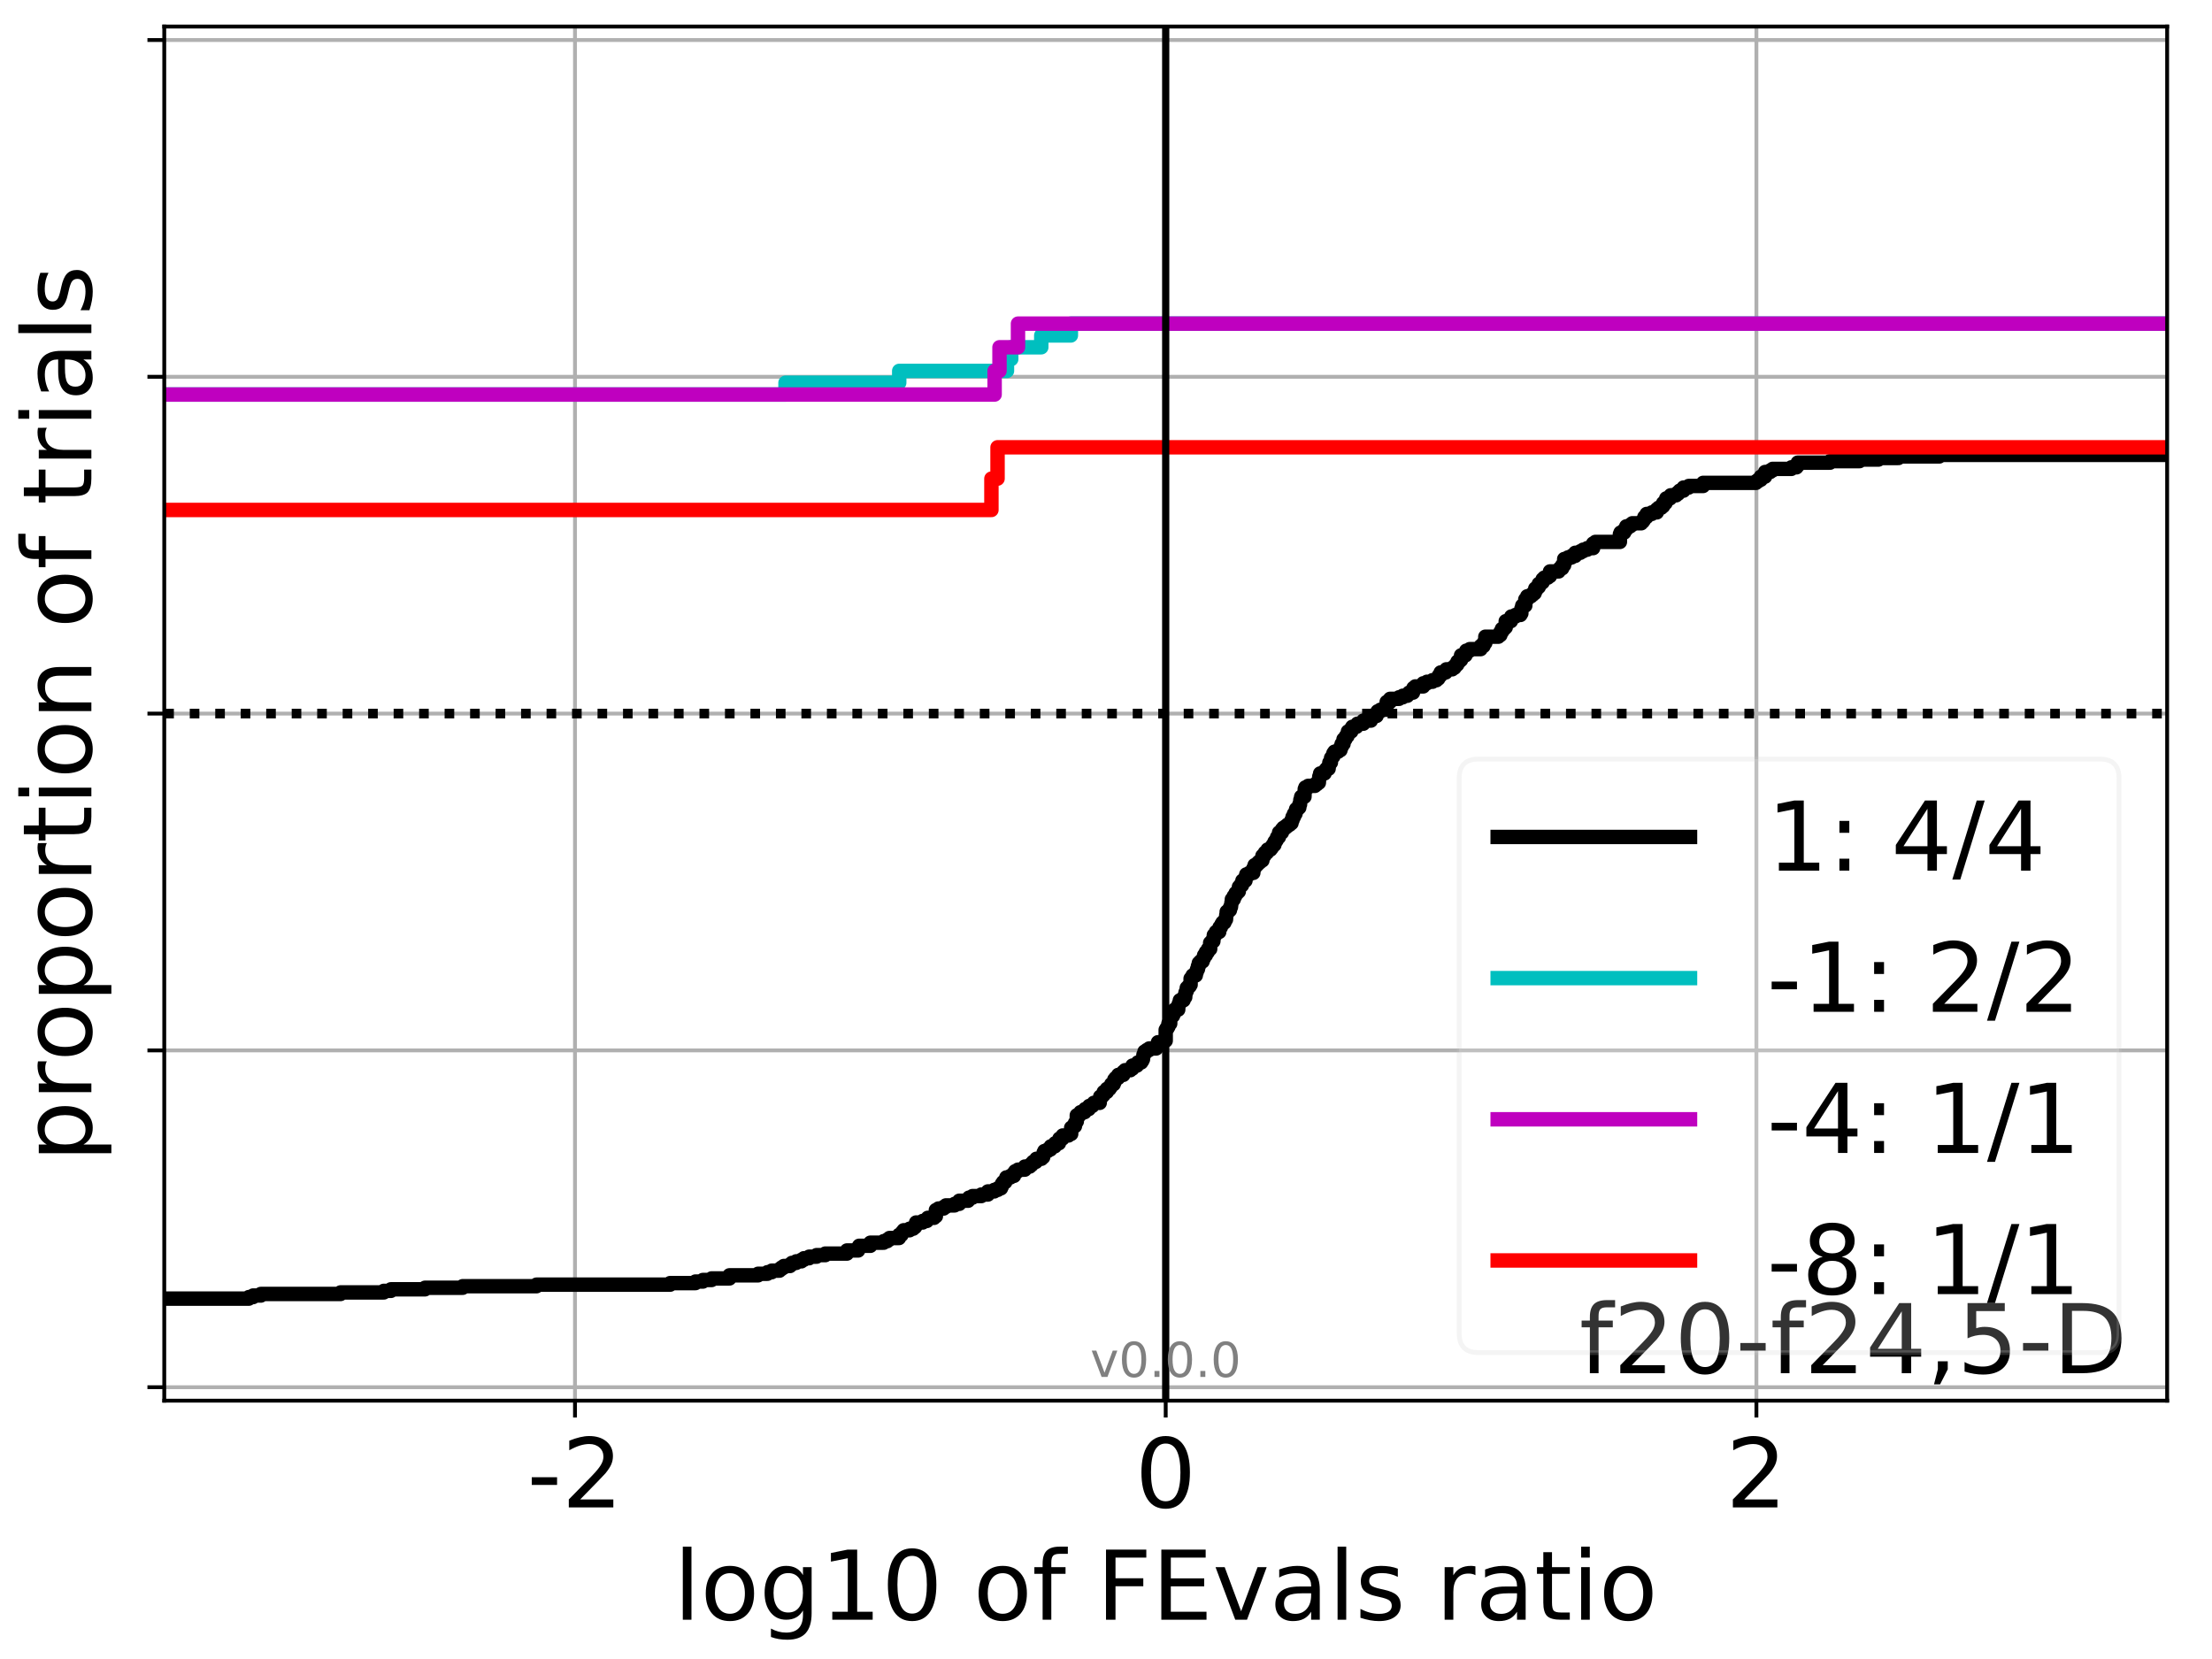 <?xml version="1.0" encoding="utf-8" standalone="no"?>
<!DOCTYPE svg PUBLIC "-//W3C//DTD SVG 1.1//EN"
  "http://www.w3.org/Graphics/SVG/1.1/DTD/svg11.dtd">
<!-- Created with matplotlib (http://matplotlib.org/) -->
<svg height="345pt" version="1.1" viewBox="0 0 460 345" width="460pt" xmlns="http://www.w3.org/2000/svg" xmlns:xlink="http://www.w3.org/1999/xlink">
 <defs>
  <style type="text/css">
*{stroke-linecap:butt;stroke-linejoin:round;}
  </style>
 </defs>
 <g id="figure_1">
  <g id="patch_1">
   <path d="M 0 345.6 
L 460.8 345.6 
L 460.8 0 
L 0 0 
z
" style="fill:#ffffff;"/>
  </g>
  <g id="axes_1">
   <g id="patch_2">
    <path d="M 34.16 291.28 
L 450.672 291.28 
L 450.672 5.52 
L 34.16 5.52 
z
" style="fill:#ffffff;"/>
   </g>
   <g id="matplotlib.axis_1">
    <g id="xtick_1">
     <g id="line2d_1">
      <path clip-path="url(#p1330eac198)" d="M 119.575 291.28 
L 119.575 5.52 
" style="fill:none;stroke:#b0b0b0;stroke-linecap:square;stroke-width:0.8;"/>
     </g>
     <g id="line2d_2">
      <defs>
       <path d="M 0 0 
L 0 3.5 
" id="m7e8aa9f6b9" style="stroke:#000000;stroke-width:0.8;"/>
      </defs>
      <g>
       <use style="stroke:#000000;stroke-width:0.8;" x="119.575" xlink:href="#m7e8aa9f6b9" y="291.28"/>
      </g>
     </g>
     <g id="text_1">
      <!-- -2 -->
      <defs>
       <path d="M 4.891 31.391 
L 31.203 31.391 
L 31.203 23.391 
L 4.891 23.391 
z
" id="DejaVuSans-2d"/>
       <path d="M 19.188 8.297 
L 53.609 8.297 
L 53.609 0 
L 7.328 0 
L 7.328 8.297 
Q 12.938 14.109 22.625 23.891 
Q 32.328 33.688 34.812 36.531 
Q 39.547 41.844 41.422 45.531 
Q 43.312 49.219 43.312 52.781 
Q 43.312 58.594 39.234 62.25 
Q 35.156 65.922 28.609 65.922 
Q 23.969 65.922 18.812 64.312 
Q 13.672 62.703 7.812 59.422 
L 7.812 69.391 
Q 13.766 71.781 18.938 73 
Q 24.125 74.219 28.422 74.219 
Q 39.75 74.219 46.484 68.547 
Q 53.219 62.891 53.219 53.422 
Q 53.219 48.922 51.531 44.891 
Q 49.859 40.875 45.406 35.406 
Q 44.188 33.984 37.641 27.219 
Q 31.109 20.453 19.188 8.297 
z
" id="DejaVuSans-32"/>
      </defs>
      <g transform="translate(109.605 313.477)scale(0.2 -0.2)">
       <use xlink:href="#DejaVuSans-2d"/>
       <use x="36.084" xlink:href="#DejaVuSans-32"/>
      </g>
     </g>
    </g>
    <g id="xtick_2">
     <g id="line2d_3">
      <path clip-path="url(#p1330eac198)" d="M 242.416 291.28 
L 242.416 5.52 
" style="fill:none;stroke:#b0b0b0;stroke-linecap:square;stroke-width:0.8;"/>
     </g>
     <g id="line2d_4">
      <g>
       <use style="stroke:#000000;stroke-width:0.8;" x="242.416" xlink:href="#m7e8aa9f6b9" y="291.28"/>
      </g>
     </g>
     <g id="text_2">
      <!-- 0 -->
      <defs>
       <path d="M 31.781 66.406 
Q 24.172 66.406 20.328 58.906 
Q 16.5 51.422 16.5 36.375 
Q 16.5 21.391 20.328 13.891 
Q 24.172 6.391 31.781 6.391 
Q 39.453 6.391 43.281 13.891 
Q 47.125 21.391 47.125 36.375 
Q 47.125 51.422 43.281 58.906 
Q 39.453 66.406 31.781 66.406 
z
M 31.781 74.219 
Q 44.047 74.219 50.516 64.516 
Q 56.984 54.828 56.984 36.375 
Q 56.984 17.969 50.516 8.266 
Q 44.047 -1.422 31.781 -1.422 
Q 19.531 -1.422 13.062 8.266 
Q 6.594 17.969 6.594 36.375 
Q 6.594 54.828 13.062 64.516 
Q 19.531 74.219 31.781 74.219 
z
" id="DejaVuSans-30"/>
      </defs>
      <g transform="translate(236.054 313.477)scale(0.2 -0.2)">
       <use xlink:href="#DejaVuSans-30"/>
      </g>
     </g>
    </g>
    <g id="xtick_3">
     <g id="line2d_5">
      <path clip-path="url(#p1330eac198)" d="M 365.257 291.28 
L 365.257 5.52 
" style="fill:none;stroke:#b0b0b0;stroke-linecap:square;stroke-width:0.8;"/>
     </g>
     <g id="line2d_6">
      <g>
       <use style="stroke:#000000;stroke-width:0.8;" x="365.257" xlink:href="#m7e8aa9f6b9" y="291.28"/>
      </g>
     </g>
     <g id="text_3">
      <!-- 2 -->
      <g transform="translate(358.894 313.477)scale(0.2 -0.2)">
       <use xlink:href="#DejaVuSans-32"/>
      </g>
     </g>
    </g>
    <g id="text_4">
     <!-- log10 of FEvals ratio -->
     <defs>
      <path d="M 9.422 75.984 
L 18.406 75.984 
L 18.406 0 
L 9.422 0 
z
" id="DejaVuSans-6c"/>
      <path d="M 30.609 48.391 
Q 23.391 48.391 19.188 42.75 
Q 14.984 37.109 14.984 27.297 
Q 14.984 17.484 19.156 11.844 
Q 23.344 6.203 30.609 6.203 
Q 37.797 6.203 41.984 11.859 
Q 46.188 17.531 46.188 27.297 
Q 46.188 37.016 41.984 42.703 
Q 37.797 48.391 30.609 48.391 
z
M 30.609 56 
Q 42.328 56 49.016 48.375 
Q 55.719 40.766 55.719 27.297 
Q 55.719 13.875 49.016 6.219 
Q 42.328 -1.422 30.609 -1.422 
Q 18.844 -1.422 12.172 6.219 
Q 5.516 13.875 5.516 27.297 
Q 5.516 40.766 12.172 48.375 
Q 18.844 56 30.609 56 
z
" id="DejaVuSans-6f"/>
      <path d="M 45.406 27.984 
Q 45.406 37.75 41.375 43.109 
Q 37.359 48.484 30.078 48.484 
Q 22.859 48.484 18.828 43.109 
Q 14.797 37.75 14.797 27.984 
Q 14.797 18.266 18.828 12.891 
Q 22.859 7.516 30.078 7.516 
Q 37.359 7.516 41.375 12.891 
Q 45.406 18.266 45.406 27.984 
z
M 54.391 6.781 
Q 54.391 -7.172 48.188 -13.984 
Q 42 -20.797 29.203 -20.797 
Q 24.469 -20.797 20.266 -20.094 
Q 16.062 -19.391 12.109 -17.922 
L 12.109 -9.188 
Q 16.062 -11.328 19.922 -12.344 
Q 23.781 -13.375 27.781 -13.375 
Q 36.625 -13.375 41.016 -8.766 
Q 45.406 -4.156 45.406 5.172 
L 45.406 9.625 
Q 42.625 4.781 38.281 2.391 
Q 33.938 0 27.875 0 
Q 17.828 0 11.672 7.656 
Q 5.516 15.328 5.516 27.984 
Q 5.516 40.672 11.672 48.328 
Q 17.828 56 27.875 56 
Q 33.938 56 38.281 53.609 
Q 42.625 51.219 45.406 46.391 
L 45.406 54.688 
L 54.391 54.688 
z
" id="DejaVuSans-67"/>
      <path d="M 12.406 8.297 
L 28.516 8.297 
L 28.516 63.922 
L 10.984 60.406 
L 10.984 69.391 
L 28.422 72.906 
L 38.281 72.906 
L 38.281 8.297 
L 54.391 8.297 
L 54.391 0 
L 12.406 0 
z
" id="DejaVuSans-31"/>
      <path id="DejaVuSans-20"/>
      <path d="M 37.109 75.984 
L 37.109 68.5 
L 28.516 68.5 
Q 23.688 68.5 21.797 66.547 
Q 19.922 64.594 19.922 59.516 
L 19.922 54.688 
L 34.719 54.688 
L 34.719 47.703 
L 19.922 47.703 
L 19.922 0 
L 10.891 0 
L 10.891 47.703 
L 2.297 47.703 
L 2.297 54.688 
L 10.891 54.688 
L 10.891 58.5 
Q 10.891 67.625 15.141 71.797 
Q 19.391 75.984 28.609 75.984 
z
" id="DejaVuSans-66"/>
      <path d="M 9.812 72.906 
L 51.703 72.906 
L 51.703 64.594 
L 19.672 64.594 
L 19.672 43.109 
L 48.578 43.109 
L 48.578 34.812 
L 19.672 34.812 
L 19.672 0 
L 9.812 0 
z
" id="DejaVuSans-46"/>
      <path d="M 9.812 72.906 
L 55.906 72.906 
L 55.906 64.594 
L 19.672 64.594 
L 19.672 43.016 
L 54.391 43.016 
L 54.391 34.719 
L 19.672 34.719 
L 19.672 8.297 
L 56.781 8.297 
L 56.781 0 
L 9.812 0 
z
" id="DejaVuSans-45"/>
      <path d="M 2.984 54.688 
L 12.5 54.688 
L 29.594 8.797 
L 46.688 54.688 
L 56.203 54.688 
L 35.688 0 
L 23.484 0 
z
" id="DejaVuSans-76"/>
      <path d="M 34.281 27.484 
Q 23.391 27.484 19.188 25 
Q 14.984 22.516 14.984 16.5 
Q 14.984 11.719 18.141 8.906 
Q 21.297 6.109 26.703 6.109 
Q 34.188 6.109 38.703 11.406 
Q 43.219 16.703 43.219 25.484 
L 43.219 27.484 
z
M 52.203 31.203 
L 52.203 0 
L 43.219 0 
L 43.219 8.297 
Q 40.141 3.328 35.547 0.953 
Q 30.953 -1.422 24.312 -1.422 
Q 15.922 -1.422 10.953 3.297 
Q 6 8.016 6 15.922 
Q 6 25.141 12.172 29.828 
Q 18.359 34.516 30.609 34.516 
L 43.219 34.516 
L 43.219 35.406 
Q 43.219 41.609 39.141 45 
Q 35.062 48.391 27.688 48.391 
Q 23 48.391 18.547 47.266 
Q 14.109 46.141 10.016 43.891 
L 10.016 52.203 
Q 14.938 54.109 19.578 55.047 
Q 24.219 56 28.609 56 
Q 40.484 56 46.344 49.844 
Q 52.203 43.703 52.203 31.203 
z
" id="DejaVuSans-61"/>
      <path d="M 44.281 53.078 
L 44.281 44.578 
Q 40.484 46.531 36.375 47.5 
Q 32.281 48.484 27.875 48.484 
Q 21.188 48.484 17.844 46.438 
Q 14.5 44.391 14.5 40.281 
Q 14.5 37.156 16.891 35.375 
Q 19.281 33.594 26.516 31.984 
L 29.594 31.297 
Q 39.156 29.25 43.188 25.516 
Q 47.219 21.781 47.219 15.094 
Q 47.219 7.469 41.188 3.016 
Q 35.156 -1.422 24.609 -1.422 
Q 20.219 -1.422 15.453 -0.562 
Q 10.688 0.297 5.422 2 
L 5.422 11.281 
Q 10.406 8.688 15.234 7.391 
Q 20.062 6.109 24.812 6.109 
Q 31.156 6.109 34.562 8.281 
Q 37.984 10.453 37.984 14.406 
Q 37.984 18.062 35.516 20.016 
Q 33.062 21.969 24.703 23.781 
L 21.578 24.516 
Q 13.234 26.266 9.516 29.906 
Q 5.812 33.547 5.812 39.891 
Q 5.812 47.609 11.281 51.797 
Q 16.75 56 26.812 56 
Q 31.781 56 36.172 55.266 
Q 40.578 54.547 44.281 53.078 
z
" id="DejaVuSans-73"/>
      <path d="M 41.109 46.297 
Q 39.594 47.172 37.812 47.578 
Q 36.031 48 33.891 48 
Q 26.266 48 22.188 43.047 
Q 18.109 38.094 18.109 28.812 
L 18.109 0 
L 9.078 0 
L 9.078 54.688 
L 18.109 54.688 
L 18.109 46.188 
Q 20.953 51.172 25.484 53.578 
Q 30.031 56 36.531 56 
Q 37.453 56 38.578 55.875 
Q 39.703 55.766 41.062 55.516 
z
" id="DejaVuSans-72"/>
      <path d="M 18.312 70.219 
L 18.312 54.688 
L 36.812 54.688 
L 36.812 47.703 
L 18.312 47.703 
L 18.312 18.016 
Q 18.312 11.328 20.141 9.422 
Q 21.969 7.516 27.594 7.516 
L 36.812 7.516 
L 36.812 0 
L 27.594 0 
Q 17.188 0 13.234 3.875 
Q 9.281 7.766 9.281 18.016 
L 9.281 47.703 
L 2.688 47.703 
L 2.688 54.688 
L 9.281 54.688 
L 9.281 70.219 
z
" id="DejaVuSans-74"/>
      <path d="M 9.422 54.688 
L 18.406 54.688 
L 18.406 0 
L 9.422 0 
z
M 9.422 75.984 
L 18.406 75.984 
L 18.406 64.594 
L 9.422 64.594 
z
" id="DejaVuSans-69"/>
     </defs>
     <g transform="translate(140.111 336.833)scale(0.2 -0.2)">
      <use xlink:href="#DejaVuSans-6c"/>
      <use x="27.783" xlink:href="#DejaVuSans-6f"/>
      <use x="88.965" xlink:href="#DejaVuSans-67"/>
      <use x="152.441" xlink:href="#DejaVuSans-31"/>
      <use x="216.064" xlink:href="#DejaVuSans-30"/>
      <use x="279.688" xlink:href="#DejaVuSans-20"/>
      <use x="311.475" xlink:href="#DejaVuSans-6f"/>
      <use x="372.656" xlink:href="#DejaVuSans-66"/>
      <use x="407.861" xlink:href="#DejaVuSans-20"/>
      <use x="439.648" xlink:href="#DejaVuSans-46"/>
      <use x="497.168" xlink:href="#DejaVuSans-45"/>
      <use x="560.352" xlink:href="#DejaVuSans-76"/>
      <use x="619.531" xlink:href="#DejaVuSans-61"/>
      <use x="680.811" xlink:href="#DejaVuSans-6c"/>
      <use x="708.594" xlink:href="#DejaVuSans-73"/>
      <use x="760.693" xlink:href="#DejaVuSans-20"/>
      <use x="792.48" xlink:href="#DejaVuSans-72"/>
      <use x="833.594" xlink:href="#DejaVuSans-61"/>
      <use x="894.873" xlink:href="#DejaVuSans-74"/>
      <use x="934.082" xlink:href="#DejaVuSans-69"/>
      <use x="961.865" xlink:href="#DejaVuSans-6f"/>
     </g>
    </g>
   </g>
   <g id="matplotlib.axis_2">
    <g id="ytick_1">
     <g id="line2d_7">
      <path clip-path="url(#p1330eac198)" d="M 34.16 288.478 
L 450.672 288.478 
" style="fill:none;stroke:#b0b0b0;stroke-linecap:square;stroke-width:0.8;"/>
     </g>
     <g id="line2d_8">
      <defs>
       <path d="M 0 0 
L -3.5 0 
" id="m0d2896f7a2" style="stroke:#000000;stroke-width:0.8;"/>
      </defs>
      <g>
       <use style="stroke:#000000;stroke-width:0.8;" x="34.16" xlink:href="#m0d2896f7a2" y="288.478"/>
      </g>
     </g>
    </g>
    <g id="ytick_2">
     <g id="line2d_9">
      <path clip-path="url(#p1330eac198)" d="M 34.16 218.439 
L 450.672 218.439 
" style="fill:none;stroke:#b0b0b0;stroke-linecap:square;stroke-width:0.8;"/>
     </g>
     <g id="line2d_10">
      <g>
       <use style="stroke:#000000;stroke-width:0.8;" x="34.16" xlink:href="#m0d2896f7a2" y="218.439"/>
      </g>
     </g>
    </g>
    <g id="ytick_3">
     <g id="line2d_11">
      <path clip-path="url(#p1330eac198)" d="M 34.16 148.4 
L 450.672 148.4 
" style="fill:none;stroke:#b0b0b0;stroke-linecap:square;stroke-width:0.8;"/>
     </g>
     <g id="line2d_12">
      <g>
       <use style="stroke:#000000;stroke-width:0.8;" x="34.16" xlink:href="#m0d2896f7a2" y="148.4"/>
      </g>
     </g>
    </g>
    <g id="ytick_4">
     <g id="line2d_13">
      <path clip-path="url(#p1330eac198)" d="M 34.16 78.361 
L 450.672 78.361 
" style="fill:none;stroke:#b0b0b0;stroke-linecap:square;stroke-width:0.8;"/>
     </g>
     <g id="line2d_14">
      <g>
       <use style="stroke:#000000;stroke-width:0.8;" x="34.16" xlink:href="#m0d2896f7a2" y="78.361"/>
      </g>
     </g>
    </g>
    <g id="ytick_5">
     <g id="line2d_15">
      <path clip-path="url(#p1330eac198)" d="M 34.16 8.322 
L 450.672 8.322 
" style="fill:none;stroke:#b0b0b0;stroke-linecap:square;stroke-width:0.8;"/>
     </g>
     <g id="line2d_16">
      <g>
       <use style="stroke:#000000;stroke-width:0.8;" x="34.16" xlink:href="#m0d2896f7a2" y="8.322"/>
      </g>
     </g>
    </g>
    <g id="text_5">
     <!-- proportion of trials -->
     <defs>
      <path d="M 18.109 8.203 
L 18.109 -20.797 
L 9.078 -20.797 
L 9.078 54.688 
L 18.109 54.688 
L 18.109 46.391 
Q 20.953 51.266 25.266 53.625 
Q 29.594 56 35.594 56 
Q 45.562 56 51.781 48.094 
Q 58.016 40.188 58.016 27.297 
Q 58.016 14.406 51.781 6.484 
Q 45.562 -1.422 35.594 -1.422 
Q 29.594 -1.422 25.266 0.953 
Q 20.953 3.328 18.109 8.203 
z
M 48.688 27.297 
Q 48.688 37.203 44.609 42.844 
Q 40.531 48.484 33.406 48.484 
Q 26.266 48.484 22.188 42.844 
Q 18.109 37.203 18.109 27.297 
Q 18.109 17.391 22.188 11.75 
Q 26.266 6.109 33.406 6.109 
Q 40.531 6.109 44.609 11.75 
Q 48.688 17.391 48.688 27.297 
z
" id="DejaVuSans-70"/>
      <path d="M 54.891 33.016 
L 54.891 0 
L 45.906 0 
L 45.906 32.719 
Q 45.906 40.484 42.875 44.328 
Q 39.844 48.188 33.797 48.188 
Q 26.516 48.188 22.312 43.547 
Q 18.109 38.922 18.109 30.906 
L 18.109 0 
L 9.078 0 
L 9.078 54.688 
L 18.109 54.688 
L 18.109 46.188 
Q 21.344 51.125 25.703 53.562 
Q 30.078 56 35.797 56 
Q 45.219 56 50.047 50.172 
Q 54.891 44.344 54.891 33.016 
z
" id="DejaVuSans-6e"/>
     </defs>
     <g transform="translate(19.001 241.628)rotate(-90)scale(0.2 -0.2)">
      <use xlink:href="#DejaVuSans-70"/>
      <use x="63.477" xlink:href="#DejaVuSans-72"/>
      <use x="104.559" xlink:href="#DejaVuSans-6f"/>
      <use x="165.74" xlink:href="#DejaVuSans-70"/>
      <use x="229.217" xlink:href="#DejaVuSans-6f"/>
      <use x="290.398" xlink:href="#DejaVuSans-72"/>
      <use x="331.512" xlink:href="#DejaVuSans-74"/>
      <use x="370.721" xlink:href="#DejaVuSans-69"/>
      <use x="398.504" xlink:href="#DejaVuSans-6f"/>
      <use x="459.686" xlink:href="#DejaVuSans-6e"/>
      <use x="523.064" xlink:href="#DejaVuSans-20"/>
      <use x="554.852" xlink:href="#DejaVuSans-6f"/>
      <use x="616.033" xlink:href="#DejaVuSans-66"/>
      <use x="651.238" xlink:href="#DejaVuSans-20"/>
      <use x="683.025" xlink:href="#DejaVuSans-74"/>
      <use x="722.234" xlink:href="#DejaVuSans-72"/>
      <use x="763.348" xlink:href="#DejaVuSans-69"/>
      <use x="791.131" xlink:href="#DejaVuSans-61"/>
      <use x="852.41" xlink:href="#DejaVuSans-6c"/>
      <use x="880.193" xlink:href="#DejaVuSans-73"/>
     </g>
    </g>
   </g>
   <g id="line2d_17">
    <path clip-path="url(#p1330eac198)" d="M 34.16 270.06 
L 51.737 270.06 
L 51.737 269.737 
L 52.633 269.737 
L 52.633 269.414 
L 54.242 269.414 
L 54.242 269.09 
L 70.82 269.09 
L 70.82 268.767 
L 79.813 268.767 
L 79.813 268.444 
L 81.295 268.444 
L 81.295 268.121 
L 88.383 268.121 
L 88.383 267.798 
L 96.223 267.798 
L 96.223 267.475 
L 111.57 267.475 
L 111.57 267.152 
L 139.356 267.152 
L 139.356 266.828 
L 144.621 266.828 
L 144.621 266.505 
L 146.168 266.505 
L 146.168 266.182 
L 147.983 266.182 
L 147.983 265.859 
L 151.691 265.859 
L 151.691 265.213 
L 157.643 265.213 
L 157.643 264.89 
L 159.584 264.89 
L 159.584 264.567 
L 160.479 264.567 
L 160.479 264.243 
L 162.088 264.243 
L 162.088 263.92 
L 162.506 263.92 
L 162.506 263.597 
L 162.996 263.597 
L 162.996 263.274 
L 164.279 263.274 
L 164.279 262.951 
L 164.68 262.951 
L 164.68 262.628 
L 165.576 262.628 
L 165.576 262.305 
L 166.647 262.305 
L 166.647 261.981 
L 167.185 261.981 
L 167.185 261.658 
L 168.26 261.658 
L 168.26 261.335 
L 169.807 261.335 
L 169.807 261.012 
L 171.622 261.012 
L 171.622 260.689 
L 176.132 260.689 
L 176.132 260.043 
L 178.453 260.043 
L 178.453 259.396 
L 178.667 259.396 
L 178.667 259.073 
L 180.996 259.073 
L 180.996 258.427 
L 183.763 258.427 
L 183.763 258.104 
L 184.519 258.104 
L 184.519 257.781 
L 184.962 257.781 
L 184.962 257.458 
L 186.948 257.458 
L 186.948 256.811 
L 187.472 256.811 
L 187.472 256.488 
L 187.659 256.488 
L 187.659 256.165 
L 187.918 256.165 
L 187.918 255.842 
L 189.142 255.842 
L 189.142 255.519 
L 189.893 255.519 
L 189.893 255.196 
L 190.287 255.196 
L 190.287 254.873 
L 190.51 254.873 
L 190.51 254.226 
L 191.879 254.226 
L 191.879 253.903 
L 192.756 253.903 
L 192.756 253.58 
L 192.941 253.58 
L 192.941 253.257 
L 194.238 253.257 
L 194.238 252.934 
L 194.622 252.934 
L 194.622 251.641 
L 195.158 251.641 
L 195.158 251.318 
L 196.229 251.318 
L 196.229 250.995 
L 196.705 250.995 
L 196.705 250.672 
L 198.52 250.672 
L 198.52 250.349 
L 199.485 250.349 
L 199.485 249.702 
L 201.325 249.702 
L 201.325 249.379 
L 201.499 249.379 
L 201.499 249.056 
L 202.242 249.056 
L 202.242 248.733 
L 204.069 248.733 
L 204.069 248.41 
L 205.437 248.41 
L 205.437 247.764 
L 206.764 247.764 
L 206.764 247.44 
L 207.506 247.44 
L 207.506 247.117 
L 208.159 247.117 
L 208.159 246.794 
L 208.31 246.794 
L 208.373 246.148 
L 208.601 246.148 
L 208.601 245.825 
L 209.053 245.825 
L 209.053 245.502 
L 209.165 245.502 
L 209.269 244.855 
L 210.126 244.855 
L 210.126 244.532 
L 210.868 244.532 
L 210.878 243.886 
L 211.111 243.886 
L 211.111 243.563 
L 211.694 243.563 
L 211.694 243.24 
L 213.111 243.24 
L 213.111 242.593 
L 214.149 242.593 
L 214.149 242.27 
L 214.52 242.27 
L 214.52 241.947 
L 214.816 241.947 
L 214.816 241.624 
L 215.416 241.624 
L 215.518 240.978 
L 216.58 240.978 
L 216.58 240.655 
L 216.928 240.655 
L 217.025 239.685 
L 217.184 239.685 
L 217.184 239.362 
L 217.878 239.362 
L 217.878 239.039 
L 218.452 239.039 
L 218.506 238.393 
L 219.348 238.393 
L 219.417 237.746 
L 220.216 237.746 
L 220.321 236.777 
L 220.957 236.777 
L 221 236.131 
L 222.193 236.131 
L 222.193 235.808 
L 222.758 235.808 
L 222.758 234.515 
L 223.142 234.515 
L 223.142 234.192 
L 223.543 234.192 
L 223.543 233.546 
L 223.739 233.546 
L 223.739 233.223 
L 223.927 233.223 
L 223.927 231.93 
L 224.513 231.93 
L 224.513 231.607 
L 224.689 231.607 
L 224.689 231.284 
L 225.555 231.284 
L 225.648 230.638 
L 226.421 230.638 
L 226.504 229.991 
L 227.164 229.991 
L 227.164 229.668 
L 227.456 229.668 
L 227.456 229.345 
L 228.693 229.345 
L 228.79 228.052 
L 229.191 228.052 
L 229.191 227.729 
L 229.495 227.729 
L 229.532 227.083 
L 230.179 227.083 
L 230.179 226.437 
L 230.738 226.437 
L 230.738 226.114 
L 230.964 226.114 
L 230.964 225.791 
L 231.092 225.791 
L 231.092 225.467 
L 231.6 225.467 
L 231.6 225.144 
L 231.733 225.144 
L 231.733 224.498 
L 231.988 224.498 
L 231.988 224.175 
L 232.518 224.175 
L 232.553 223.529 
L 233.597 223.529 
L 233.603 222.882 
L 233.958 222.882 
L 233.958 222.559 
L 235.056 222.559 
L 235.056 222.236 
L 235.499 222.236 
L 235.504 221.59 
L 236.449 221.59 
L 236.449 221.267 
L 236.617 221.267 
L 236.617 220.944 
L 237.32 220.944 
L 237.32 220.62 
L 237.535 220.62 
L 237.535 220.297 
L 237.686 220.297 
L 237.789 219.328 
L 237.931 219.328 
L 238.009 218.682 
L 238.47 218.682 
L 238.47 218.358 
L 238.985 218.358 
L 238.985 218.035 
L 240.439 218.035 
L 240.439 217.712 
L 240.576 217.712 
L 240.576 217.389 
L 240.81 217.389 
L 240.81 216.743 
L 241.85 216.743 
L 241.85 216.42 
L 242.416 216.42 
L 242.416 214.158 
L 242.596 214.158 
L 242.596 213.835 
L 242.8 213.835 
L 242.8 213.511 
L 242.982 213.511 
L 242.982 212.865 
L 243.352 212.865 
L 243.352 211.573 
L 243.478 211.573 
L 243.478 211.249 
L 243.931 211.249 
L 243.931 210.926 
L 244.078 210.926 
L 244.078 210.603 
L 244.219 210.603 
L 244.256 209.957 
L 245.019 209.957 
L 245.053 208.988 
L 245.168 208.988 
L 245.168 208.664 
L 245.359 208.664 
L 245.359 208.018 
L 246.129 208.018 
L 246.144 207.372 
L 246.473 207.372 
L 246.528 206.402 
L 246.662 206.402 
L 246.662 206.079 
L 246.799 206.079 
L 246.799 205.433 
L 247.104 205.433 
L 247.104 205.11 
L 247.405 205.11 
L 247.405 204.787 
L 247.595 204.787 
L 247.595 203.494 
L 247.847 203.494 
L 247.847 203.171 
L 248.01 203.171 
L 248.01 202.848 
L 248.671 202.848 
L 248.671 202.202 
L 248.849 202.202 
L 248.934 201.555 
L 249.12 201.555 
L 249.12 200.909 
L 249.304 200.909 
L 249.304 200.263 
L 249.615 200.263 
L 249.615 199.94 
L 250.09 199.94 
L 250.175 199.294 
L 250.357 199.294 
L 250.403 198.647 
L 250.773 198.647 
L 250.773 198.001 
L 251.165 198.001 
L 251.217 197.355 
L 251.662 197.355 
L 251.662 196.062 
L 251.957 196.062 
L 251.957 195.739 
L 252.327 195.739 
L 252.426 194.447 
L 252.751 194.447 
L 252.859 193.8 
L 253.547 193.8 
L 253.615 192.831 
L 253.894 192.831 
L 253.894 192.508 
L 254.022 192.508 
L 254.022 192.185 
L 254.22 192.185 
L 254.22 191.861 
L 254.624 191.861 
L 254.624 191.538 
L 254.764 191.538 
L 254.764 191.215 
L 254.953 191.215 
L 255.016 190.246 
L 255.084 190.246 
L 255.098 189.6 
L 255.449 189.6 
L 255.449 189.276 
L 255.774 189.276 
L 255.826 188.63 
L 255.984 188.63 
L 256.092 187.661 
L 256.175 187.661 
L 256.175 187.014 
L 256.57 187.014 
L 256.57 186.368 
L 256.857 186.368 
L 256.96 185.722 
L 257.3 185.722 
L 257.3 185.399 
L 257.614 185.399 
L 257.647 184.429 
L 257.909 184.429 
L 257.909 184.106 
L 258.28 184.106 
L 258.363 183.137 
L 259.005 183.137 
L 259.083 182.167 
L 259.168 182.167 
L 259.168 181.844 
L 259.81 181.844 
L 259.81 181.521 
L 260.637 181.521 
L 260.65 180.552 
L 260.905 180.552 
L 260.905 179.906 
L 261.401 179.906 
L 261.401 179.582 
L 261.726 179.582 
L 261.726 179.259 
L 262.091 179.259 
L 262.091 178.936 
L 262.523 178.936 
L 262.533 177.967 
L 262.938 177.967 
L 263.04 177.32 
L 263.483 177.32 
L 263.483 176.997 
L 263.599 176.997 
L 263.599 176.674 
L 264.217 176.674 
L 264.217 176.351 
L 264.467 176.351 
L 264.467 176.028 
L 264.686 176.028 
L 264.686 175.705 
L 265.017 175.705 
L 265.044 175.059 
L 265.279 175.059 
L 265.279 174.735 
L 265.489 174.735 
L 265.583 174.089 
L 265.953 174.089 
L 265.993 173.12 
L 266.59 173.12 
L 266.59 172.473 
L 266.858 172.473 
L 266.858 172.15 
L 267.338 172.15 
L 267.338 171.827 
L 267.738 171.827 
L 267.738 171.504 
L 268.206 171.504 
L 268.206 171.181 
L 268.579 171.181 
L 268.579 170.535 
L 268.795 170.535 
L 268.795 169.888 
L 269.075 169.888 
L 269.09 169.242 
L 269.4 169.242 
L 269.451 168.596 
L 269.532 168.596 
L 269.532 168.273 
L 269.881 168.273 
L 269.881 167.95 
L 270.196 167.95 
L 270.196 167.303 
L 270.353 167.303 
L 270.42 166.334 
L 270.513 166.334 
L 270.586 165.688 
L 271.273 165.688 
L 271.337 164.072 
L 271.462 164.072 
L 271.462 163.749 
L 272.042 163.749 
L 272.042 163.426 
L 273.443 163.426 
L 273.443 163.103 
L 273.856 163.103 
L 273.856 162.779 
L 274.263 162.779 
L 274.353 161.487 
L 274.531 161.487 
L 274.531 160.841 
L 275.449 160.841 
L 275.449 160.518 
L 275.578 160.518 
L 275.578 160.194 
L 275.833 160.194 
L 275.833 159.871 
L 276.292 159.871 
L 276.398 158.902 
L 276.449 158.902 
L 276.449 158.579 
L 276.769 158.579 
L 276.809 157.609 
L 277.035 157.609 
L 277.035 157.286 
L 277.289 157.286 
L 277.289 156.64 
L 277.511 156.64 
L 277.511 156.317 
L 278.285 156.317 
L 278.285 155.994 
L 278.758 155.994 
L 278.758 155.347 
L 279 155.347 
L 279 154.701 
L 279.395 154.701 
L 279.395 153.732 
L 279.784 153.732 
L 279.89 153.085 
L 280.216 153.085 
L 280.312 152.116 
L 281.012 152.116 
L 281.012 151.47 
L 281.216 151.47 
L 281.216 151.147 
L 282.088 151.147 
L 282.088 150.824 
L 282.278 150.824 
L 282.278 150.5 
L 283.507 150.5 
L 283.507 149.854 
L 285.079 149.854 
L 285.079 149.208 
L 285.347 149.208 
L 285.347 148.885 
L 286.265 148.885 
L 286.265 148.238 
L 286.487 148.238 
L 286.487 147.915 
L 287.069 147.915 
L 287.069 147.592 
L 288.29 147.592 
L 288.37 145.976 
L 289.075 145.976 
L 289.075 145.33 
L 290.925 145.33 
L 290.925 145.007 
L 291.721 145.007 
L 291.721 144.684 
L 292.671 144.684 
L 292.671 144.361 
L 293.021 144.361 
L 293.021 144.038 
L 293.842 144.038 
L 293.938 143.068 
L 294.322 143.068 
L 294.322 142.745 
L 295.964 142.745 
L 295.964 142.099 
L 296.749 142.099 
L 296.749 141.776 
L 297.884 141.776 
L 297.884 141.453 
L 298.72 141.453 
L 298.72 141.129 
L 299.106 141.129 
L 299.106 140.806 
L 299.223 140.806 
L 299.223 140.483 
L 299.593 140.483 
L 299.593 139.837 
L 300.653 139.837 
L 300.653 139.514 
L 300.778 139.514 
L 300.778 139.191 
L 301.996 139.191 
L 301.996 138.868 
L 302.468 138.868 
L 302.468 138.544 
L 302.715 138.544 
L 302.715 138.221 
L 303.04 138.221 
L 303.099 137.575 
L 303.486 137.575 
L 303.486 137.252 
L 303.836 137.252 
L 303.836 136.282 
L 304.754 136.282 
L 304.754 135.636 
L 304.913 135.636 
L 304.913 135.313 
L 305.641 135.313 
L 305.641 134.99 
L 307.903 134.99 
L 307.903 134.344 
L 308.514 134.344 
L 308.514 133.697 
L 308.884 133.697 
L 308.884 132.405 
L 311.593 132.405 
L 311.593 132.082 
L 312.006 132.082 
L 312.006 131.435 
L 312.331 131.435 
L 312.331 130.789 
L 312.812 130.789 
L 312.812 130.466 
L 313.127 130.466 
L 313.127 129.174 
L 314.204 129.174 
L 314.279 128.204 
L 315.155 128.204 
L 315.155 127.881 
L 316.188 127.881 
L 316.188 127.558 
L 316.374 127.558 
L 316.374 126.588 
L 316.558 126.588 
L 316.558 125.942 
L 317.194 125.942 
L 317.194 124.65 
L 317.595 124.65 
L 317.595 124.003 
L 318.38 124.003 
L 318.38 123.68 
L 318.764 123.68 
L 318.764 123.357 
L 319.142 123.357 
L 319.142 123.034 
L 319.267 123.034 
L 319.267 122.388 
L 319.679 122.388 
L 319.679 122.065 
L 320.005 122.065 
L 320.005 121.418 
L 320.426 121.418 
L 320.426 121.095 
L 320.801 121.095 
L 320.801 120.449 
L 321.132 120.449 
L 321.132 120.126 
L 321.877 120.126 
L 321.877 119.803 
L 322.326 119.803 
L 322.326 118.833 
L 324.131 118.833 
L 324.131 118.51 
L 324.358 118.51 
L 324.358 118.187 
L 324.868 118.187 
L 324.868 117.541 
L 325.269 117.541 
L 325.289 116.248 
L 326.054 116.248 
L 326.054 115.925 
L 326.816 115.925 
L 326.816 115.602 
L 327.579 115.602 
L 327.579 114.956 
L 328.631 114.956 
L 328.631 114.633 
L 329.221 114.633 
L 329.221 114.309 
L 330.083 114.309 
L 330.083 113.986 
L 331.301 113.986 
L 331.301 113.017 
L 331.773 113.017 
L 331.773 112.694 
L 336.869 112.694 
L 336.869 111.078 
L 336.998 111.078 
L 336.998 110.755 
L 337.757 110.755 
L 337.819 110.109 
L 338.189 110.109 
L 338.189 109.462 
L 339.005 109.462 
L 339.005 109.139 
L 339.447 109.139 
L 339.447 108.816 
L 341.311 108.816 
L 341.311 108.493 
L 341.636 108.493 
L 341.636 108.17 
L 341.861 108.17 
L 341.957 107.524 
L 342.432 107.524 
L 342.432 106.877 
L 343.509 106.877 
L 343.509 106.554 
L 344.543 106.554 
L 344.543 105.908 
L 344.927 105.908 
L 344.927 105.585 
L 345.493 105.585 
L 345.493 105.262 
L 345.863 105.262 
L 345.863 104.615 
L 346.364 104.615 
L 346.364 104.292 
L 346.499 104.292 
L 346.499 103.646 
L 347.296 103.646 
L 347.296 103.323 
L 347.426 103.323 
L 347.426 103 
L 348.572 103 
L 348.572 102.677 
L 348.984 102.677 
L 348.984 102.353 
L 349.31 102.353 
L 349.31 102.03 
L 350.106 102.03 
L 350.106 101.384 
L 351.182 101.384 
L 351.182 101.061 
L 354.173 101.061 
L 354.173 100.415 
L 365.168 100.415 
L 365.168 100.092 
L 365.61 100.092 
L 365.61 99.768 
L 366.174 99.768 
L 366.174 99.122 
L 367.062 99.122 
L 367.062 98.153 
L 368.12 98.153 
L 368.12 97.83 
L 368.635 97.83 
L 368.635 97.506 
L 372.527 97.506 
L 372.527 97.183 
L 373.589 97.183 
L 373.589 96.86 
L 373.848 96.86 
L 373.848 96.214 
L 380.563 96.214 
L 380.563 95.891 
L 386.71 95.891 
L 386.71 95.568 
L 390.642 95.568 
L 390.642 95.245 
L 394.798 95.245 
L 394.798 94.921 
L 403.282 94.921 
L 403.282 94.598 
L 450.672 94.598 
L 450.672 94.598 
" style="fill:none;stroke:#000000;stroke-linecap:square;stroke-width:3;"/>
   </g>
   <g id="line2d_18">
    <path clip-path="url(#p1330eac198)" style="fill:none;stroke:#000000;stroke-linecap:square;stroke-width:3;"/>
   </g>
   <g id="line2d_19">
    <path clip-path="url(#p1330eac198)" d="M 34.16 82.047 
L 163.353 82.047 
L 163.353 79.59 
L 186.998 79.59 
L 186.998 77.132 
L 209.404 77.132 
L 209.404 74.675 
L 210.291 74.675 
L 210.291 72.217 
L 216.538 72.217 
L 216.538 69.759 
L 222.694 69.759 
L 222.694 67.302 
L 450.672 67.302 
" style="fill:none;stroke:#00bfbf;stroke-linecap:square;stroke-width:3;"/>
   </g>
   <g id="line2d_20">
    <path clip-path="url(#p1330eac198)" style="fill:none;stroke:#00bfbf;stroke-linecap:square;stroke-width:3;"/>
   </g>
   <g id="line2d_21">
    <path clip-path="url(#p1330eac198)" d="M 34.16 82.047 
L 206.839 82.047 
L 206.839 77.132 
L 207.852 77.132 
L 207.852 72.217 
L 211.697 72.217 
L 211.697 67.302 
L 450.672 67.302 
" style="fill:none;stroke:#bf00bf;stroke-linecap:square;stroke-width:3;"/>
   </g>
   <g id="line2d_22">
    <path clip-path="url(#p1330eac198)" style="fill:none;stroke:#bf00bf;stroke-linecap:square;stroke-width:3;"/>
   </g>
   <g id="line2d_23">
    <path clip-path="url(#p1330eac198)" d="M 34.16 106.051 
L 206.171 106.051 
L 206.171 99.535 
L 207.446 99.535 
L 207.446 93.02 
L 450.672 93.02 
" style="fill:none;stroke:#ff0000;stroke-linecap:square;stroke-width:3;"/>
   </g>
   <g id="line2d_24">
    <path clip-path="url(#p1330eac198)" style="fill:none;stroke:#ff0000;stroke-linecap:square;stroke-width:3;"/>
   </g>
   <g id="line2d_25">
    <path clip-path="url(#p1330eac198)" d="M 242.416 291.28 
L 242.416 5.52 
" style="fill:none;stroke:#000000;stroke-linecap:square;stroke-width:1.5;"/>
   </g>
   <g id="line2d_26">
    <path clip-path="url(#p1330eac198)" d="M 34.16 148.4 
L 450.672 148.4 
" style="fill:none;stroke:#000000;stroke-dasharray:2,3.3;stroke-dashoffset:0;stroke-width:2;"/>
   </g>
   <g id="patch_3">
    <path d="M 34.16 291.28 
L 34.16 5.52 
" style="fill:none;stroke:#000000;stroke-linecap:square;stroke-linejoin:miter;stroke-width:0.8;"/>
   </g>
   <g id="patch_4">
    <path d="M 450.672 291.28 
L 450.672 5.52 
" style="fill:none;stroke:#000000;stroke-linecap:square;stroke-linejoin:miter;stroke-width:0.8;"/>
   </g>
   <g id="patch_5">
    <path d="M 34.16 291.28 
L 450.672 291.28 
" style="fill:none;stroke:#000000;stroke-linecap:square;stroke-linejoin:miter;stroke-width:0.8;"/>
   </g>
   <g id="patch_6">
    <path d="M 34.16 5.52 
L 450.672 5.52 
" style="fill:none;stroke:#000000;stroke-linecap:square;stroke-linejoin:miter;stroke-width:0.8;"/>
   </g>
   <g id="text_6">
    <!-- f20-f24,5-D -->
    <defs>
     <path d="M 37.797 64.312 
L 12.891 25.391 
L 37.797 25.391 
z
M 35.203 72.906 
L 47.609 72.906 
L 47.609 25.391 
L 58.016 25.391 
L 58.016 17.188 
L 47.609 17.188 
L 47.609 0 
L 37.797 0 
L 37.797 17.188 
L 4.891 17.188 
L 4.891 26.703 
z
" id="DejaVuSans-34"/>
     <path d="M 11.719 12.406 
L 22.016 12.406 
L 22.016 4 
L 14.016 -11.625 
L 7.719 -11.625 
L 11.719 4 
z
" id="DejaVuSans-2c"/>
     <path d="M 10.797 72.906 
L 49.516 72.906 
L 49.516 64.594 
L 19.828 64.594 
L 19.828 46.734 
Q 21.969 47.469 24.109 47.828 
Q 26.266 48.188 28.422 48.188 
Q 40.625 48.188 47.75 41.5 
Q 54.891 34.812 54.891 23.391 
Q 54.891 11.625 47.562 5.094 
Q 40.234 -1.422 26.906 -1.422 
Q 22.312 -1.422 17.547 -0.641 
Q 12.797 0.141 7.719 1.703 
L 7.719 11.625 
Q 12.109 9.234 16.797 8.062 
Q 21.484 6.891 26.703 6.891 
Q 35.156 6.891 40.078 11.328 
Q 45.016 15.766 45.016 23.391 
Q 45.016 31 40.078 35.438 
Q 35.156 39.891 26.703 39.891 
Q 22.75 39.891 18.812 39.016 
Q 14.891 38.141 10.797 36.281 
z
" id="DejaVuSans-35"/>
     <path d="M 19.672 64.797 
L 19.672 8.109 
L 31.594 8.109 
Q 46.688 8.109 53.688 14.938 
Q 60.688 21.781 60.688 36.531 
Q 60.688 51.172 53.688 57.984 
Q 46.688 64.797 31.594 64.797 
z
M 9.812 72.906 
L 30.078 72.906 
Q 51.266 72.906 61.172 64.094 
Q 71.094 55.281 71.094 36.531 
Q 71.094 17.672 61.125 8.828 
Q 51.172 0 30.078 0 
L 9.812 0 
z
" id="DejaVuSans-44"/>
    </defs>
    <g transform="translate(328.448 285.565)scale(0.2 -0.2)">
     <use xlink:href="#DejaVuSans-66"/>
     <use x="35.205" xlink:href="#DejaVuSans-32"/>
     <use x="98.828" xlink:href="#DejaVuSans-30"/>
     <use x="162.451" xlink:href="#DejaVuSans-2d"/>
     <use x="198.535" xlink:href="#DejaVuSans-66"/>
     <use x="233.74" xlink:href="#DejaVuSans-32"/>
     <use x="297.363" xlink:href="#DejaVuSans-34"/>
     <use x="360.986" xlink:href="#DejaVuSans-2c"/>
     <use x="392.773" xlink:href="#DejaVuSans-35"/>
     <use x="456.396" xlink:href="#DejaVuSans-2d"/>
     <use x="492.48" xlink:href="#DejaVuSans-44"/>
    </g>
   </g>
   <g id="text_7">
    <!-- v0.0.0 -->
    <defs>
     <path d="M 10.688 12.406 
L 21 12.406 
L 21 0 
L 10.688 0 
z
" id="DejaVuSans-2e"/>
    </defs>
    <g style="fill:#808080;" transform="translate(226.735 286.343)scale(0.1 -0.1)">
     <use xlink:href="#DejaVuSans-76"/>
     <use x="59.18" xlink:href="#DejaVuSans-30"/>
     <use x="122.803" xlink:href="#DejaVuSans-2e"/>
     <use x="154.59" xlink:href="#DejaVuSans-30"/>
     <use x="218.213" xlink:href="#DejaVuSans-2e"/>
     <use x="250" xlink:href="#DejaVuSans-30"/>
    </g>
   </g>
   <g id="legend_1">
    <g id="patch_7">
     <path d="M 307.45 281.28 
L 436.672 281.28 
Q 440.672 281.28 440.672 277.28 
L 440.672 161.855 
Q 440.672 157.855 436.672 157.855 
L 307.45 157.855 
Q 303.45 157.855 303.45 161.855 
L 303.45 277.28 
Q 303.45 281.28 307.45 281.28 
z
" style="fill:#ffffff;opacity:0.2;stroke:#cccccc;stroke-linejoin:miter;"/>
    </g>
    <g id="line2d_27">
     <path d="M 311.45 174.052 
L 351.45 174.052 
" style="fill:none;stroke:#000000;stroke-linecap:square;stroke-width:3;"/>
    </g>
    <g id="line2d_28"/>
    <g id="text_8">
     <!-- 1: 4/4 -->
     <defs>
      <path d="M 11.719 12.406 
L 22.016 12.406 
L 22.016 0 
L 11.719 0 
z
M 11.719 51.703 
L 22.016 51.703 
L 22.016 39.312 
L 11.719 39.312 
z
" id="DejaVuSans-3a"/>
      <path d="M 25.391 72.906 
L 33.688 72.906 
L 8.297 -9.281 
L 0 -9.281 
z
" id="DejaVuSans-2f"/>
     </defs>
     <g transform="translate(367.45 181.052)scale(0.2 -0.2)">
      <use xlink:href="#DejaVuSans-31"/>
      <use x="63.623" xlink:href="#DejaVuSans-3a"/>
      <use x="97.314" xlink:href="#DejaVuSans-20"/>
      <use x="129.102" xlink:href="#DejaVuSans-34"/>
      <use x="192.725" xlink:href="#DejaVuSans-2f"/>
      <use x="226.416" xlink:href="#DejaVuSans-34"/>
     </g>
    </g>
    <g id="line2d_29">
     <path d="M 311.45 203.408 
L 351.45 203.408 
" style="fill:none;stroke:#00bfbf;stroke-linecap:square;stroke-width:3;"/>
    </g>
    <g id="line2d_30"/>
    <g id="text_9">
     <!-- -1: 2/2 -->
     <g transform="translate(367.45 210.408)scale(0.2 -0.2)">
      <use xlink:href="#DejaVuSans-2d"/>
      <use x="36.084" xlink:href="#DejaVuSans-31"/>
      <use x="99.707" xlink:href="#DejaVuSans-3a"/>
      <use x="133.398" xlink:href="#DejaVuSans-20"/>
      <use x="165.186" xlink:href="#DejaVuSans-32"/>
      <use x="228.809" xlink:href="#DejaVuSans-2f"/>
      <use x="262.5" xlink:href="#DejaVuSans-32"/>
     </g>
    </g>
    <g id="line2d_31">
     <path d="M 311.45 232.764 
L 351.45 232.764 
" style="fill:none;stroke:#bf00bf;stroke-linecap:square;stroke-width:3;"/>
    </g>
    <g id="line2d_32"/>
    <g id="text_10">
     <!-- -4: 1/1 -->
     <g transform="translate(367.45 239.764)scale(0.2 -0.2)">
      <use xlink:href="#DejaVuSans-2d"/>
      <use x="36.084" xlink:href="#DejaVuSans-34"/>
      <use x="99.707" xlink:href="#DejaVuSans-3a"/>
      <use x="133.398" xlink:href="#DejaVuSans-20"/>
      <use x="165.186" xlink:href="#DejaVuSans-31"/>
      <use x="228.809" xlink:href="#DejaVuSans-2f"/>
      <use x="262.5" xlink:href="#DejaVuSans-31"/>
     </g>
    </g>
    <g id="line2d_33">
     <path d="M 311.45 262.121 
L 351.45 262.121 
" style="fill:none;stroke:#ff0000;stroke-linecap:square;stroke-width:3;"/>
    </g>
    <g id="line2d_34"/>
    <g id="text_11">
     <!-- -8: 1/1 -->
     <defs>
      <path d="M 31.781 34.625 
Q 24.75 34.625 20.719 30.859 
Q 16.703 27.094 16.703 20.516 
Q 16.703 13.922 20.719 10.156 
Q 24.75 6.391 31.781 6.391 
Q 38.812 6.391 42.859 10.172 
Q 46.922 13.969 46.922 20.516 
Q 46.922 27.094 42.891 30.859 
Q 38.875 34.625 31.781 34.625 
z
M 21.922 38.812 
Q 15.578 40.375 12.031 44.719 
Q 8.5 49.078 8.5 55.328 
Q 8.5 64.062 14.719 69.141 
Q 20.953 74.219 31.781 74.219 
Q 42.672 74.219 48.875 69.141 
Q 55.078 64.062 55.078 55.328 
Q 55.078 49.078 51.531 44.719 
Q 48 40.375 41.703 38.812 
Q 48.828 37.156 52.797 32.312 
Q 56.781 27.484 56.781 20.516 
Q 56.781 9.906 50.312 4.234 
Q 43.844 -1.422 31.781 -1.422 
Q 19.734 -1.422 13.25 4.234 
Q 6.781 9.906 6.781 20.516 
Q 6.781 27.484 10.781 32.312 
Q 14.797 37.156 21.922 38.812 
z
M 18.312 54.391 
Q 18.312 48.734 21.844 45.562 
Q 25.391 42.391 31.781 42.391 
Q 38.141 42.391 41.719 45.562 
Q 45.312 48.734 45.312 54.391 
Q 45.312 60.062 41.719 63.234 
Q 38.141 66.406 31.781 66.406 
Q 25.391 66.406 21.844 63.234 
Q 18.312 60.062 18.312 54.391 
z
" id="DejaVuSans-38"/>
     </defs>
     <g transform="translate(367.45 269.121)scale(0.2 -0.2)">
      <use xlink:href="#DejaVuSans-2d"/>
      <use x="36.084" xlink:href="#DejaVuSans-38"/>
      <use x="99.707" xlink:href="#DejaVuSans-3a"/>
      <use x="133.398" xlink:href="#DejaVuSans-20"/>
      <use x="165.186" xlink:href="#DejaVuSans-31"/>
      <use x="228.809" xlink:href="#DejaVuSans-2f"/>
      <use x="262.5" xlink:href="#DejaVuSans-31"/>
     </g>
    </g>
   </g>
  </g>
 </g>
 <defs>
  <clipPath id="p1330eac198">
   <rect height="285.76" width="416.512" x="34.16" y="5.52"/>
  </clipPath>
 </defs>
</svg>
